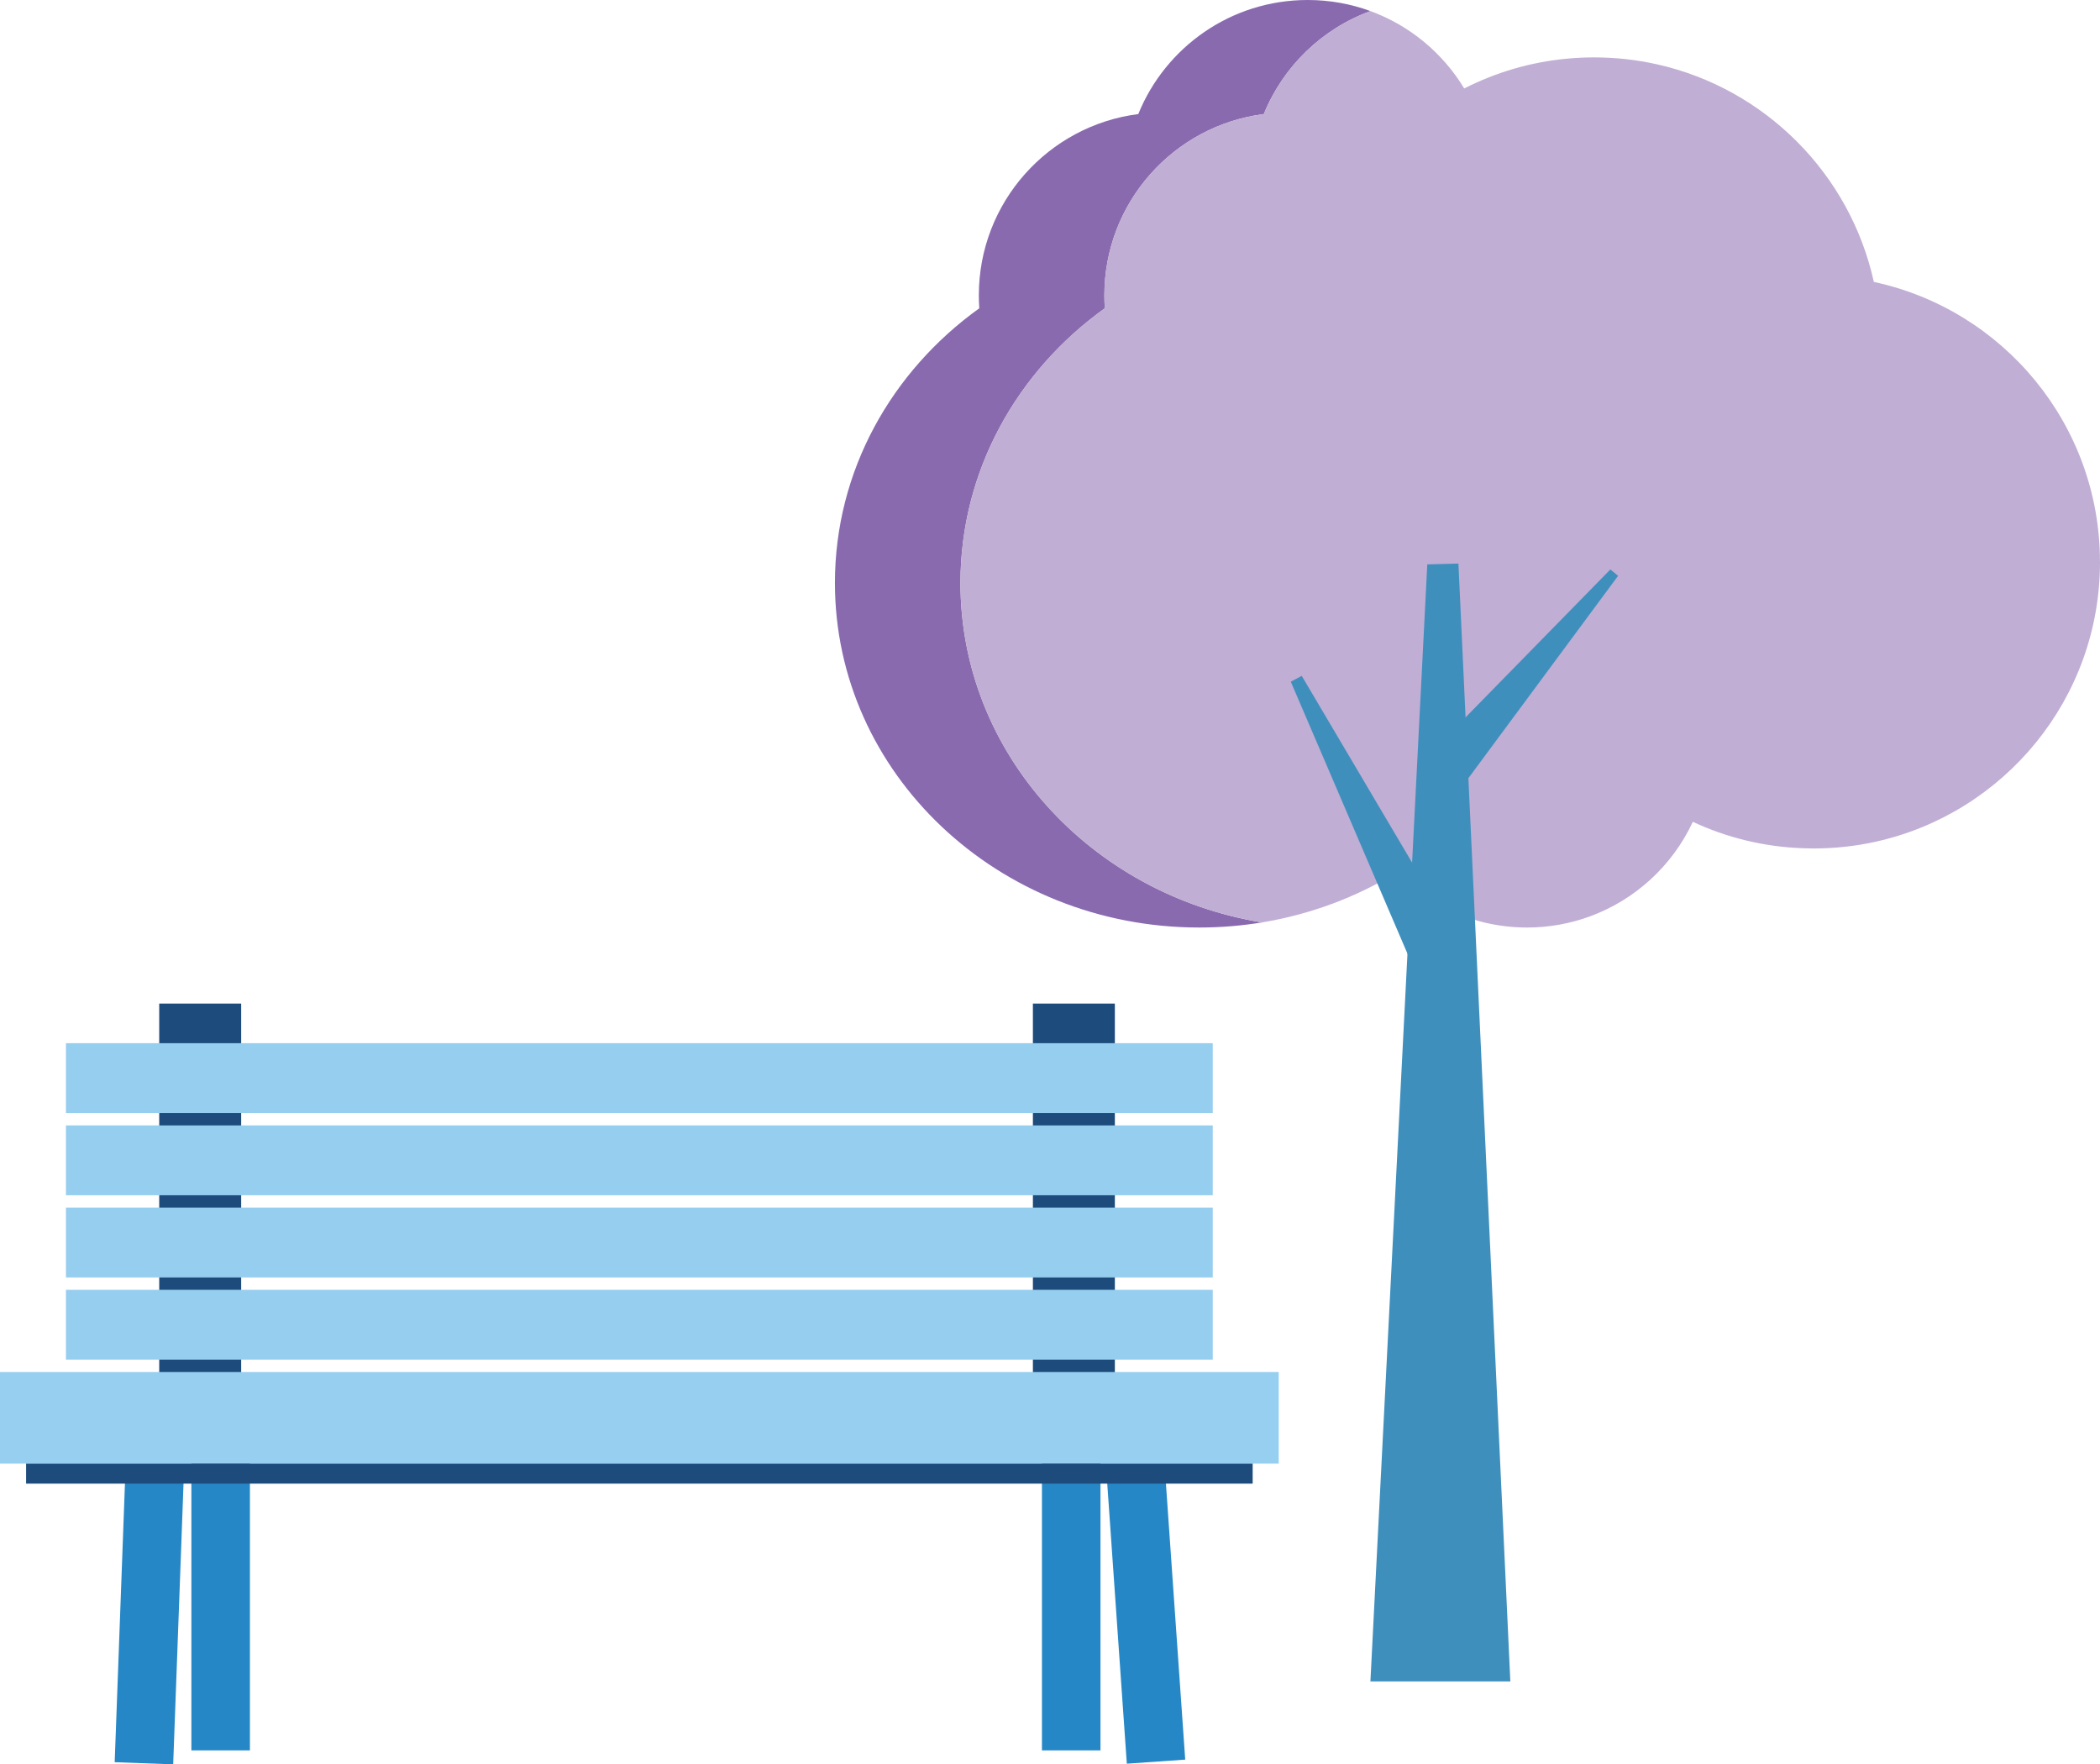 <?xml version="1.0" encoding="UTF-8"?>
<svg id="Layer_1" data-name="Layer 1" xmlns="http://www.w3.org/2000/svg" viewBox="0 0 555 466.29">
  <defs>
    <style>
      .cls-1 {
        fill: #2587c5;
      }

      .cls-2 {
        fill: #1d4b7b;
      }

      .cls-3 {
        fill: #96ceef;
      }

      .cls-4 {
        fill: #96cff0;
      }

      .cls-5 {
        fill: #3f8fbd;
      }

      .cls-6 {
        fill: #c0aed4;
      }

      .cls-7 {
        fill: #896aaf;
      }
    </style>
  </defs>
  <g>
    <path class="cls-7" d="m345.59,0c-20.25,0-37.59,12.47-44.76,30.15-23.76,3.02-42.14,23.33-42.14,47.92,0,1.14.04,2.28.12,3.41-23.17,16.62-38.15,42.95-38.15,72.59,0,50.29,43.1,91.06,96.27,91.06,5.66,0,11.21-.46,16.6-1.35-45.26-7.43-79.69-44.76-79.69-89.71,0-29.64,14.97-55.97,38.15-72.59-.08-1.12-.12-2.27-.12-3.41,0-24.59,18.38-44.9,42.14-47.92,5.11-12.59,15.38-22.54,28.18-27.22-5.17-1.9-10.76-2.93-16.6-2.93Z"/>
    <path class="cls-6" d="m555,148.52c0,36.12-25.29,66.33-59.13,73.9h0c-5.33,1.19-10.88,1.82-16.58,1.82-.92,0-1.82-.02-2.73-.06-10.39-.36-20.26-2.82-29.17-6.99-5.37,11.54-15.17,20.6-27.22,25.01-5.17,1.89-10.76,2.93-16.6,2.93-7.77,0-15.12-1.84-21.63-5.11-4.8-2.42-9.16-5.61-12.88-9.41-10.59,6.49-22.63,11.04-35.54,13.17-45.26-7.43-79.69-44.76-79.69-89.71,0-29.64,14.97-55.97,38.15-72.59-.08-1.12-.12-2.27-.12-3.41,0-24.59,18.38-44.9,42.14-47.92,5.11-12.59,15.38-22.54,28.18-27.22,10.4,3.8,19.13,11.09,24.79,20.45,8.31-4.23,17.5-6.99,27.23-7.88,2.33-.22,4.7-.33,7.09-.33,5.71,0,11.28.63,16.63,1.83,28.56,6.4,51,28.92,57.31,57.51,34.16,7.32,59.76,37.68,59.76,74.02Z"/>
  </g>
  <rect class="cls-2" x="42.08" y="265.23" width="21.66" height="118.17"/>
  <rect class="cls-2" x="272.98" y="265.23" width="21.66" height="118.17"/>
  <g>
    <rect class="cls-3" x="17.43" y="275.7" width="303.08" height="18.46"/>
    <rect class="cls-3" x="17.43" y="297.43" width="303.08" height="18.46"/>
    <rect class="cls-3" x="17.43" y="319.15" width="303.08" height="18.46"/>
    <rect class="cls-3" x="17.43" y="340.88" width="303.08" height="18.46"/>
    <rect class="cls-4" y="362.6" width="337.95" height="24.22"/>
  </g>
  <rect class="cls-1" x="31.73" y="389.39" width="15.47" height="76.64" transform="translate(15.76 -1.16) rotate(2.11)"/>
  <rect class="cls-1" x="50.58" y="386.82" width="15.47" height="75.78"/>
  <rect class="cls-1" x="275.37" y="386.82" width="15.47" height="75.78"/>
  <rect class="cls-1" x="295.12" y="389.03" width="15.47" height="76.64" transform="translate(-29.08 22.17) rotate(-4)"/>
  <rect class="cls-2" x="6.9" y="386.82" width="324.16" height="5.28"/>
  <polygon class="cls-5" points="362.18 444.37 399.16 444.37 385.44 148.94 377.21 149.16 362.18 444.37"/>
  <polygon class="cls-5" points="378.67 198.43 387.74 206.11 427.64 152.18 425.59 150.5 378.67 198.43"/>
  <polygon class="cls-5" points="376.31 262.15 389.42 255.44 344.03 178.62 341.14 180.17 376.31 262.15"/>
</svg>